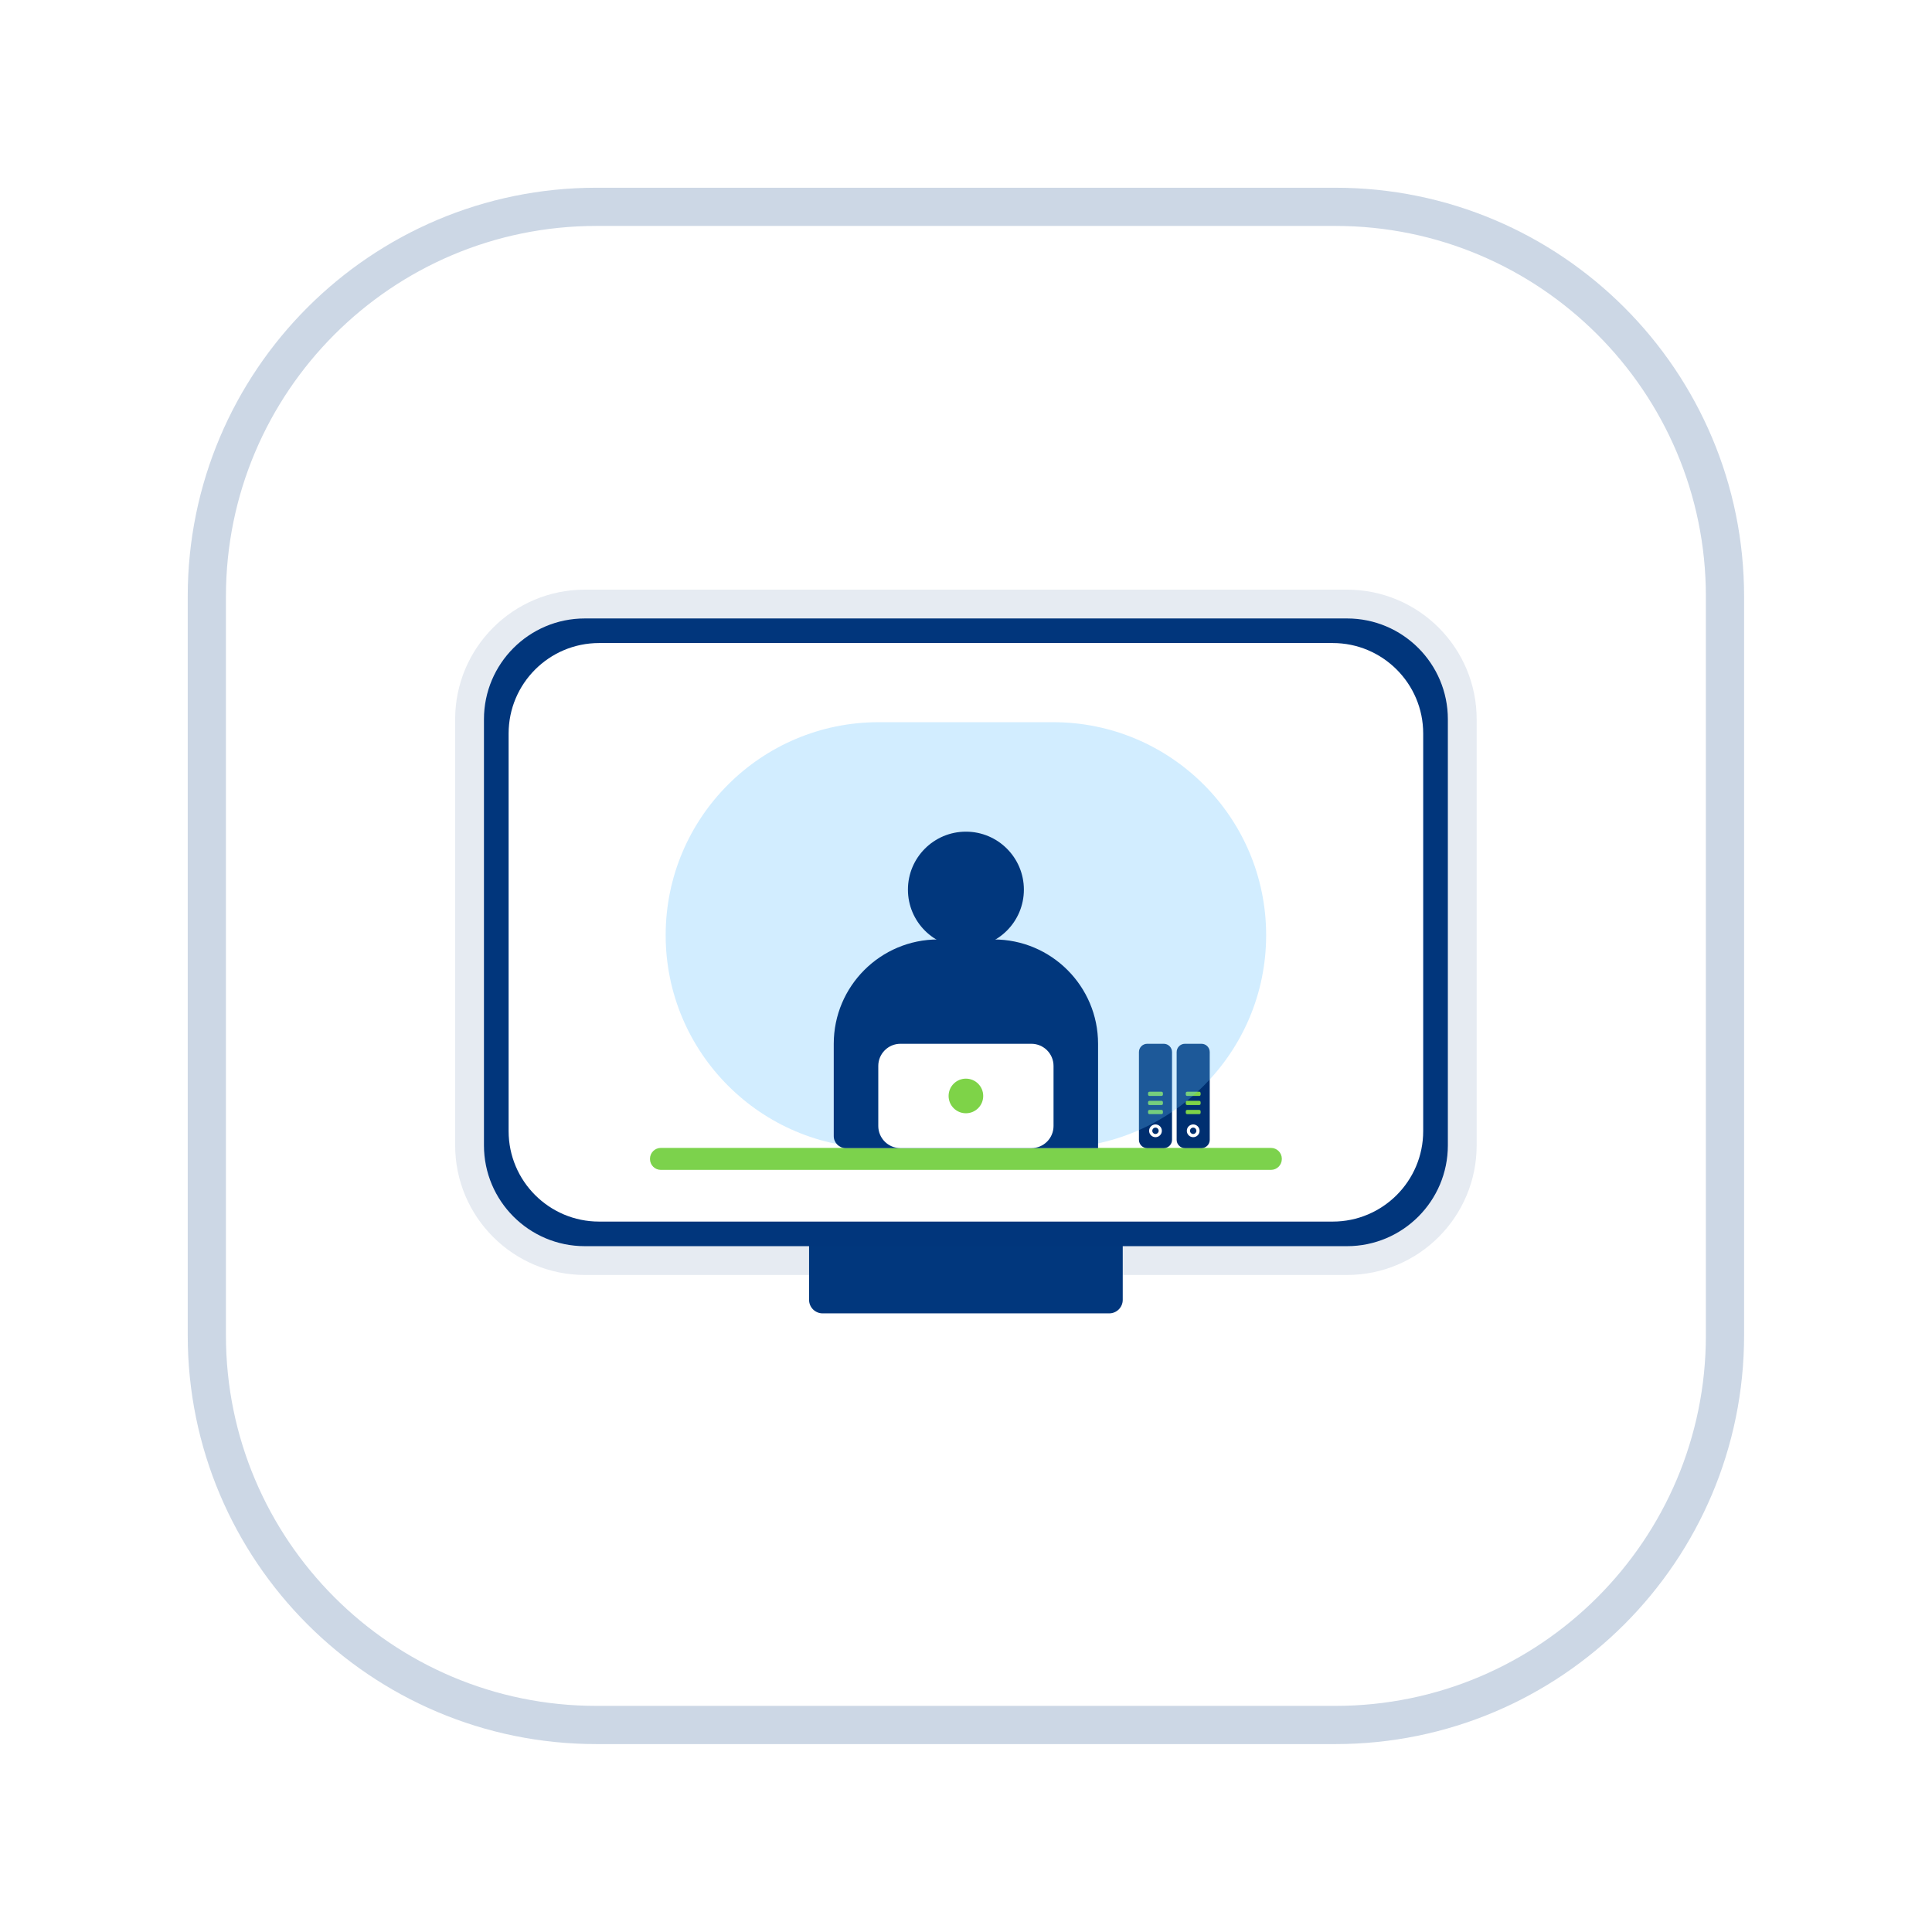 <?xml version="1.0" encoding="UTF-8" standalone="no"?>
<!DOCTYPE svg PUBLIC "-//W3C//DTD SVG 1.1//EN" "http://www.w3.org/Graphics/SVG/1.1/DTD/svg11.dtd">
<svg width="100%" height="100%" viewBox="0 0 494 494" version="1.1" xmlns="http://www.w3.org/2000/svg" xmlns:xlink="http://www.w3.org/1999/xlink" xml:space="preserve" xmlns:serif="http://www.serif.com/" style="fill-rule:evenodd;clip-rule:evenodd;stroke-linejoin:round;stroke-miterlimit:0.73;">
    <g>
        <g>
            <g style="filter:url(#_Effect1);">
                <path d="M435.953,152.488L435.953,341.465C435.953,393.614 393.614,435.953 341.465,435.953L152.488,435.953C100.339,435.953 58,393.614 58,341.465L58,152.488C58,100.339 100.339,58 152.488,58L341.465,58C393.614,58 435.953,100.339 435.953,152.488Z" style="fill:none;stroke:rgb(1,55,125);stroke-opacity:0.2;stroke-width:20px;"/>
            </g>
            <path d="M435.953,152.488L435.953,341.465C435.953,393.614 393.614,435.953 341.465,435.953L152.488,435.953C100.339,435.953 58,393.614 58,341.465L58,152.488C58,100.339 100.339,58 152.488,58L341.465,58C393.614,58 435.953,100.339 435.953,152.488Z" style="fill:white;stroke:white;stroke-width:0.46px;"/>
        </g>
        <g id="vcfo">
            <path d="M287.076,317.761L287.076,332.363C287.076,334.27 285.528,335.818 283.621,335.818L210.332,335.818C208.425,335.818 206.876,334.27 206.876,332.363L206.876,317.761C206.876,315.854 208.425,314.306 210.332,314.306L283.621,314.306C285.528,314.306 287.076,315.854 287.076,317.761Z" style="fill:rgb(1,55,125);"/>
            <path d="M370.208,183.915L370.208,292.855C370.208,307.084 358.656,318.636 344.427,318.636L149.526,318.636C135.297,318.636 123.745,307.084 123.745,292.855L123.745,183.915C123.745,169.687 135.297,158.135 149.526,158.135L344.427,158.135C358.656,158.135 370.208,169.687 370.208,183.915Z" style="fill:rgb(1,54,124);"/>
            <g style="filter:url(#_Effect2);">
                <path d="M370.208,183.915L370.208,292.855C370.208,307.084 358.656,318.636 344.427,318.636L149.526,318.636C135.297,318.636 123.745,307.084 123.745,292.855L123.745,183.915C123.745,169.687 135.297,158.135 149.526,158.135L344.427,158.135C358.656,158.135 370.208,169.687 370.208,183.915Z" style="fill:none;stroke:rgb(1,55,125);stroke-opacity:0.1;stroke-width:14.73px;"/>
            </g>
            <path d="M363.902,187.552L363.902,289.218C363.902,301.985 353.538,312.35 340.771,312.35L153.182,312.35C140.415,312.35 130.05,301.985 130.05,289.218L130.05,187.552C130.05,174.786 140.415,164.421 153.182,164.421L340.771,164.421C353.538,164.421 363.902,174.786 363.902,187.552Z" style="fill:white;"/>
            <path d="M327.754,296.284L327.754,296.361C327.754,297.89 326.513,299.131 324.984,299.131L168.969,299.131C167.44,299.131 166.199,297.89 166.199,296.361L166.199,296.284C166.199,294.755 167.44,293.513 168.969,293.513L324.984,293.513C326.513,293.513 327.754,294.755 327.754,296.284Z" style="fill:rgb(124,210,76);"/>
            <g>
                <path d="M309.322,269.004L309.322,291.452C309.322,292.62 308.374,293.567 307.207,293.567L302.977,293.567C301.81,293.567 300.862,292.62 300.862,291.452L300.862,269.004C300.862,267.837 301.81,266.889 302.977,266.889L307.207,266.889C308.374,266.889 309.322,267.837 309.322,269.004Z" style="fill:rgb(0,47,112);"/>
                <path d="M305.092,287.51C305.992,287.51 306.722,288.241 306.722,289.141C306.722,290.04 305.992,290.771 305.092,290.771C304.192,290.771 303.462,290.04 303.462,289.141C303.462,288.241 304.192,287.51 305.092,287.51ZM305.092,288.325C305.542,288.325 305.907,288.691 305.907,289.141C305.907,289.59 305.542,289.956 305.092,289.956C304.642,289.956 304.277,289.59 304.277,289.141C304.277,288.691 304.642,288.325 305.092,288.325Z" style="fill:white;"/>
                <path d="M306.993,279.504L306.993,279.872C306.993,280.069 306.833,280.228 306.636,280.228L303.548,280.228C303.351,280.228 303.192,280.069 303.192,279.872L303.192,279.504C303.192,279.308 303.351,279.148 303.548,279.148L306.636,279.148C306.833,279.148 306.993,279.308 306.993,279.504Z" style="fill:rgb(126,211,72);"/>
                <path d="M306.993,281.831L306.993,282.199C306.993,282.396 306.833,282.555 306.636,282.555L303.548,282.555C303.351,282.555 303.192,282.396 303.192,282.199L303.192,281.831C303.192,281.635 303.351,281.475 303.548,281.475L306.636,281.475C306.833,281.475 306.993,281.635 306.993,281.831Z" style="fill:rgb(126,211,72);"/>
                <path d="M306.993,284.155L306.993,284.523C306.993,284.72 306.833,284.879 306.636,284.879L303.548,284.879C303.351,284.879 303.192,284.72 303.192,284.523L303.192,284.155C303.192,283.959 303.351,283.799 303.548,283.799L306.636,283.799C306.833,283.799 306.993,283.959 306.993,284.155Z" style="fill:rgb(126,211,72);"/>
            </g>
            <g>
                <path d="M299.68,269.004L299.68,291.452C299.68,292.62 298.733,293.567 297.565,293.567L293.335,293.567C292.168,293.567 291.22,292.62 291.22,291.452L291.22,269.004C291.22,267.837 292.168,266.889 293.335,266.889L297.565,266.889C298.733,266.889 299.68,267.837 299.68,269.004Z" style="fill:rgb(0,47,112);"/>
                <path d="M295.45,287.51C296.35,287.51 297.08,288.241 297.08,289.141C297.08,290.04 296.35,290.771 295.45,290.771C294.55,290.771 293.82,290.04 293.82,289.141C293.82,288.241 294.55,287.51 295.45,287.51ZM295.45,288.325C295.9,288.325 296.265,288.691 296.265,289.141C296.265,289.59 295.9,289.956 295.45,289.956C295,289.956 294.635,289.59 294.635,289.141C294.635,288.691 295,288.325 295.45,288.325Z" style="fill:white;"/>
                <path d="M297.351,279.504L297.351,279.872C297.351,280.069 297.191,280.228 296.995,280.228L293.906,280.228C293.709,280.228 293.55,280.069 293.55,279.872L293.55,279.504C293.55,279.308 293.709,279.148 293.906,279.148L296.995,279.148C297.191,279.148 297.351,279.308 297.351,279.504Z" style="fill:rgb(126,211,72);"/>
                <path d="M297.351,281.831L297.351,282.199C297.351,282.396 297.191,282.555 296.995,282.555L293.906,282.555C293.709,282.555 293.55,282.396 293.55,282.199L293.55,281.831C293.55,281.635 293.709,281.475 293.906,281.475L296.995,281.475C297.191,281.475 297.351,281.635 297.351,281.831Z" style="fill:rgb(126,211,72);"/>
                <path d="M297.351,284.155L297.351,284.523C297.351,284.72 297.191,284.879 296.995,284.879L293.906,284.879C293.709,284.879 293.55,284.72 293.55,284.523L293.55,284.155C293.55,283.959 293.709,283.799 293.906,283.799L296.995,283.799C297.191,283.799 297.351,283.959 297.351,284.155Z" style="fill:rgb(126,211,72);"/>
            </g>
            <g style="filter:url(#_Effect3);">
                <path d="M224.662,184.66L269.291,184.66C299.345,184.66 323.745,209.06 323.745,239.114C323.745,269.167 299.345,293.567 269.291,293.567L224.662,293.567C194.608,293.567 170.208,269.167 170.208,239.114C170.208,209.06 194.608,184.66 224.662,184.66Z" style="fill:rgb(103,193,255);fill-opacity:0.29;"/>
            </g>
            <path d="M280.768,266.889L280.768,293.567L216.252,293.567C214.559,293.567 213.184,292.193 213.184,290.499L213.184,266.889C213.184,252.165 225.139,240.211 239.863,240.211L254.09,240.211C268.814,240.211 280.768,252.165 280.768,266.889Z" style="fill:rgb(1,55,125);"/>
            <circle cx="246.976" cy="227.475" r="14.824" style="fill:rgb(1,55,125);"/>
            <path d="M269.382,272.552L269.382,287.904C269.382,291.03 266.845,293.567 263.719,293.567L230.234,293.567C227.108,293.567 224.571,291.03 224.571,287.904L224.571,272.552C224.571,269.427 227.108,266.889 230.234,266.889L263.719,266.889C266.845,266.889 269.382,269.427 269.382,272.552Z" style="fill:white;"/>
            <circle cx="246.976" cy="280.228" r="4.426" style="fill:rgb(126,211,72);"/>
        </g>
    </g>
    <defs>
        <filter id="_Effect1" filterUnits="userSpaceOnUse" x="-48" y="-48" width="589.953" height="589.953">
            <feGaussianBlur in="SourceGraphic" stdDeviation="16"/>
        </filter>
        <filter id="_Effect2" filterUnits="userSpaceOnUse" x="41.993" y="76.383" width="409.966" height="324.005">
            <feGaussianBlur in="SourceGraphic" stdDeviation="12.398"/>
        </filter>
        <filter id="_Effect3" filterUnits="userSpaceOnUse" x="95.703" y="110.155" width="302.547" height="257.918">
            <feGaussianBlur in="SourceGraphic" stdDeviation="12.418"/>
        </filter>
    </defs>
</svg>

